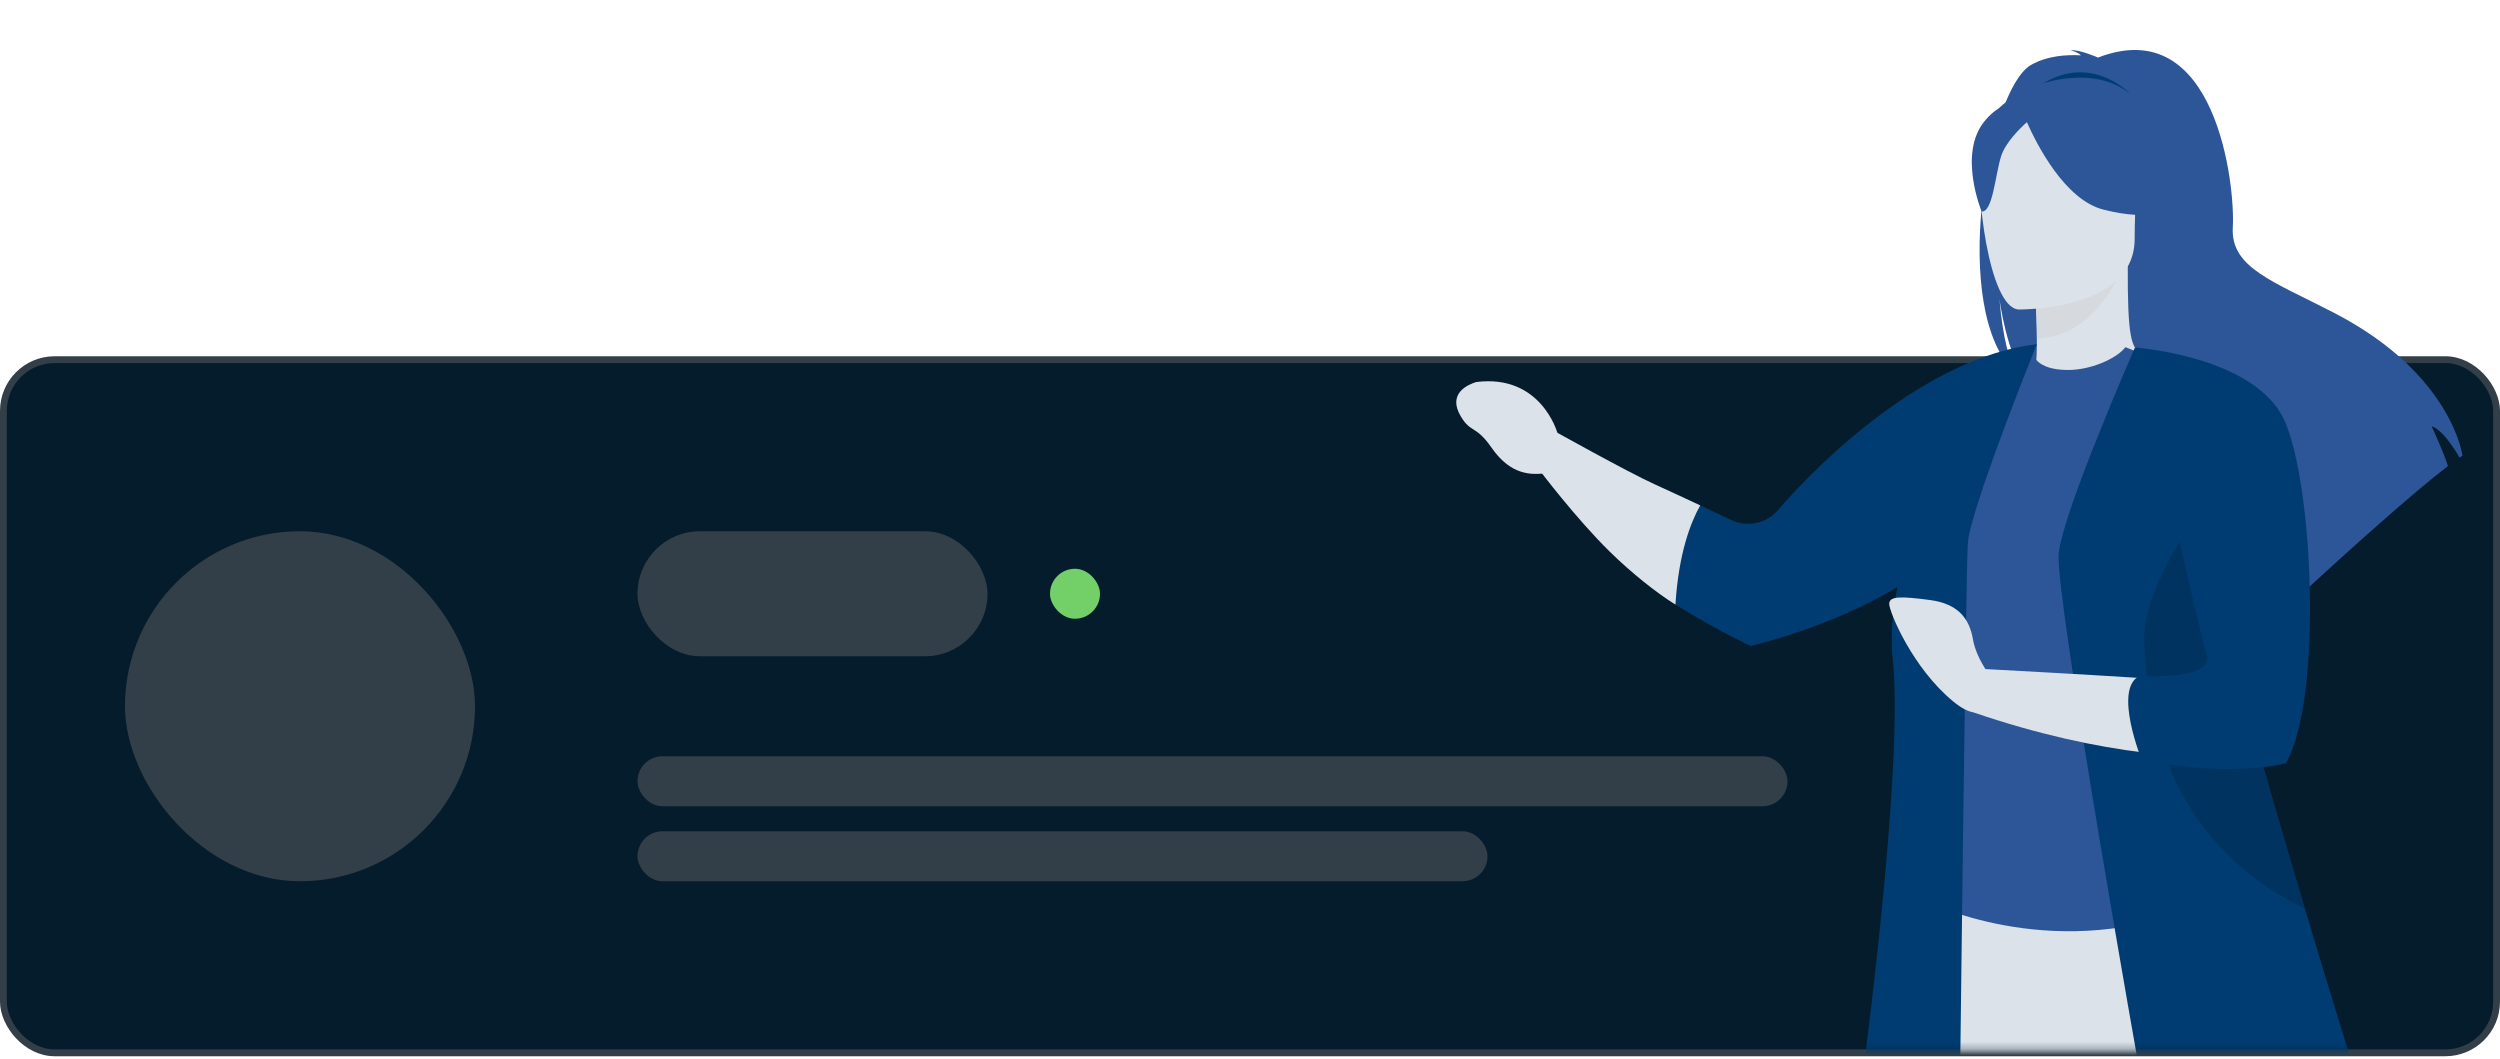 <svg width="366" height="155" viewBox="0 0 366 155" fill="none" xmlns="http://www.w3.org/2000/svg">
<rect x="0.5" y="52.655" width="365" height="101.48" rx="7.5" fill="#041C2C" stroke="#333F48"/>
<rect x="18.3" y="77.775" width="51.24" height="51.24" rx="25.62" fill="#333F48"/>
<rect x="93.33" y="77.775" width="51.24" height="18.3" rx="9.15" fill="#333F48"/>
<rect x="153.72" y="83.265" width="7.32" height="7.32" rx="3.66" fill="#73CF67"/>
<rect x="93.33" y="110.715" width="168.36" height="7.32" rx="3.66" fill="#333F48"/>
<rect x="93.33" y="121.695" width="124.44" height="7.32" rx="3.66" fill="#333F48"/>
<mask id="mask0_95_134" style="mask-type:alpha" maskUnits="userSpaceOnUse" x="0" y="0" width="366" height="154">
<rect x="0.5" y="0.5" width="365" height="152.72" rx="7.5" fill="#041C2C" stroke="#333F48"/>
</mask>
<g mask="url(#mask0_95_134)">
<path d="M297.353 9.5C299.755 8.135 302.635 7.985 304.647 8.104C304.128 7.567 303.11 7.373 303.11 7.373C304.358 7.187 307.147 8.427 307.147 8.427C324.516 1.731 327.246 27.312 326.882 33.257C326.521 39.2 332.72 41.14 341.755 45.823C358.997 54.757 360.512 66.722 360.512 66.722C360.378 66.8 360.236 66.892 360.089 66.995C359.233 65.546 357.473 62.824 355.989 62.412C356.044 62.543 357.743 66.16 358.377 68.232C353.289 72.102 343.773 80.678 337.143 86.759C337.174 85.572 337.126 83.884 336.693 82.994L335.873 87.93C332.322 91.194 329.876 93.488 329.876 93.488C330.315 88.686 308.161 63.341 296.602 55.752C293.789 51.609 292.788 44.291 292.713 43.715C293.199 49.518 294.192 52.775 295.079 54.607C285.288 45.589 290.987 13.12 297.353 9.5Z" fill="#2C5697"/>
<path d="M297.283 56.125C297.225 56.15 302.863 59.078 307.105 57.919C311.094 56.831 313.702 51.657 313.646 51.646C311.956 51.309 311.469 48.987 311.506 39.008L310.741 39.158L297.897 41.702C297.897 41.702 298.189 45.745 298.198 49.552C298.209 52.752 298.014 55.783 297.283 56.125Z" fill="#DBE2E9"/>
<path d="M311.806 13.69C311.806 13.69 305.47 6.944 297.517 13.345C297.517 13.345 302.145 12.544 311.806 13.69Z" fill="#003C71"/>
<path d="M297.9 41.702C297.9 41.702 298.192 45.745 298.2 49.552C305.387 49.349 309.184 42.792 310.741 39.158L297.9 41.702Z" fill="#D6DADE"/>
<path d="M312.067 37.762C312.067 37.762 315.834 31.809 316.738 26.72C317.383 23.086 315.534 9.619 302.001 11.557C302.001 11.557 298.07 11.944 294.378 14.441C291.44 16.426 287.2 20.711 291.94 32.462L293.172 36.433L312.067 37.762Z" fill="#2C5697"/>
<path d="M246.712 274.505L253.52 274.714L260.89 274.939C260.89 274.939 277.909 255.983 287.459 225.6C287.681 224.893 287.914 224.179 288.165 223.456C293.388 208.218 304.222 189.09 309.929 171.776C310.838 169.017 311.653 166.423 312.387 163.965C312.62 163.178 312.851 162.405 313.068 161.643C317.274 147.023 318.492 137.427 319.615 127.169L278.396 127.5C278.393 127.503 271.738 197.532 246.712 274.505Z" fill="#DBE2E9"/>
<path d="M283.895 103.609C283.994 123.167 281.133 131.558 281.133 131.558C281.133 131.558 298.077 140.498 318.216 133.917C318.453 133.84 334.89 129.942 334.89 129.942C334.554 129.149 331.556 115.97 331.228 115.244C326.976 105.76 323.749 101.602 323.244 98.688C322.31 93.246 322.289 87.613 322.756 82.302C323.984 68.241 327.64 56.568 327.64 56.568C322.153 55.27 316.873 53.053 311.161 50.829C309.848 52.529 305.975 54.245 302.489 54.164C298.477 54.073 297.225 52.31 297.372 50.325C293.096 52.795 289.698 55.146 289.698 55.146C286.066 61.699 278.696 68.064 278.162 78.119C278.031 80.591 283.893 103.06 283.895 103.609Z" fill="#2C5697"/>
<path d="M319.609 106.001C321.411 108.55 324.866 124.055 333.459 126.004C329.031 114.954 325.67 110.11 325.144 106.713C324.171 100.37 324.149 93.811 324.636 87.621C321.758 82.577 319.612 79.121 319.612 79.121C319.387 78.306 315.039 64.865 313.646 76.879C312.256 88.894 317.597 103.148 319.609 106.001Z" fill="#5F9AA8"/>
<path d="M295.498 45.309C295.498 45.309 312.501 45.589 312.512 34.995C312.523 24.401 314.725 17.302 303.872 16.677C293.016 16.048 290.903 20.088 290.038 23.625C289.177 27.16 291.075 44.964 295.498 45.309Z" fill="#DBE2E9"/>
<path d="M290.545 17.733C293.169 14.552 295.154 15.245 296.266 16.198C299.941 10.707 311.553 18.648 311.553 18.648C312.69 26.25 318.169 30.605 318.169 30.605C318.169 30.605 315.07 32.521 307.925 30.683C302.301 29.237 298.223 21.231 296.738 17.886C295.726 18.785 293.594 20.862 292.955 22.897C292.107 25.594 291.726 31.147 290.108 30.958C290.111 30.961 286.602 22.513 290.545 17.733Z" fill="#2C5697"/>
<path d="M227.152 62.89C227.152 62.89 238.313 69.133 242.3 70.932C243.718 71.571 246.287 72.767 248.911 73.993C250.495 74.733 252.1 75.486 253.487 76.14C255.83 77.241 258.619 76.638 260.303 74.669C266.347 67.612 281.987 52.313 298.139 50.394L298.195 50.369C298.195 50.369 298.192 50.375 298.187 50.386C298.192 50.386 298.2 50.383 298.206 50.383L298.117 50.558C297.208 52.816 288.354 74.944 288.081 79.613C287.792 84.532 286.925 160.058 286.925 160.058C286.925 160.058 287.503 163.531 280.85 162.083C274.195 160.637 272.46 159.188 272.46 159.188C272.46 159.188 278.824 112.599 277.089 96.394C276.747 93.213 277.056 89.64 277.767 85.95C267.929 91.909 256.331 94.561 256.331 94.561C256.331 94.561 252.005 92.673 245.283 88.508C242.461 86.756 239.189 83.964 235.967 81.011C232.075 77.444 225.378 68.821 225.378 68.821L227.152 62.89Z" fill="#003C71"/>
<path d="M306.36 216.919C306.257 230.427 306.938 261.481 308.698 274.338H315.225C318.834 274.338 320.632 274.285 320.632 274.285C325.044 251.932 328.183 233.436 330.468 217.497C332.342 204.417 334.01 193.203 335.291 183.552C336.581 173.836 337.479 165.703 337.799 158.829C337.849 157.748 337.885 156.694 337.907 155.673C337.927 154.647 337.932 153.649 337.924 152.679L302.309 149.206C302.757 172.874 306.418 209.069 306.36 216.919Z" fill="#DBE2E9"/>
<path d="M313.543 158.612C313.543 158.612 316.051 167.677 324.73 166.52C333.409 165.364 345.753 160.153 345.753 160.153C345.753 160.153 342.044 148.43 337.432 133.031C331.847 114.387 324.936 90.351 321.678 75.192C320.763 70.943 320.138 67.395 319.907 64.856L312.556 50.875C312.556 50.875 301.97 74.983 301.392 81.058C300.814 87.137 313.543 158.612 313.543 158.612Z" fill="#003C71"/>
<path d="M282.546 87.843C286.725 88.391 288.326 90.613 288.84 93.608C289.118 95.223 289.952 96.822 290.658 97.951C294.82 98.173 304.728 98.713 313.054 99.241L313.741 110.163C306.902 109.312 298.498 107.577 288.823 104.266C288.081 104.138 287.153 103.676 285.988 102.725C279.994 97.815 276.591 89.592 276.58 88.416C276.572 87.234 278.368 87.296 282.546 87.843Z" fill="#DBE2E9"/>
<path d="M313.927 93.794C314.314 103.632 316.629 122.731 337.265 132.956C337.321 132.981 337.377 133.011 337.429 133.034C331.844 114.39 324.933 90.354 321.675 75.194C317.889 80.858 313.716 88.374 313.927 93.794Z" fill="#003360"/>
<path d="M312.556 50.875C312.556 50.875 330.209 52.126 334.452 61.58C338.694 71.034 340.045 102.478 334.644 111.737C334.644 111.737 327.207 113.856 314.058 111.395C313.896 111.364 313.735 111.334 313.571 111.303C313.571 111.303 309.376 101.029 313.137 99.005C313.137 99.005 324.227 99.583 323.07 95.918C321.917 92.253 312.556 50.875 312.556 50.875Z" fill="#003C71"/>
<path d="M216.102 55.933C225.598 54.712 227.995 63.352 227.995 63.352L226.221 69.285C223.294 69.689 220.731 68.927 218.37 65.548C216.01 62.17 215.36 63.468 213.858 60.952C211.826 57.543 215.012 56.275 216.102 55.933Z" fill="#DBE2E9"/>
<path d="M242.3 70.932C243.718 71.571 246.287 72.767 248.911 73.993C247.507 76.487 245.75 81.02 245.283 88.511C242.461 86.759 238.808 83.842 235.689 80.781C230.685 75.867 225.378 68.824 225.378 68.824L227.152 62.89C227.152 62.89 238.314 69.133 242.3 70.932Z" fill="#DBE2E9"/>
</g>
</svg>
